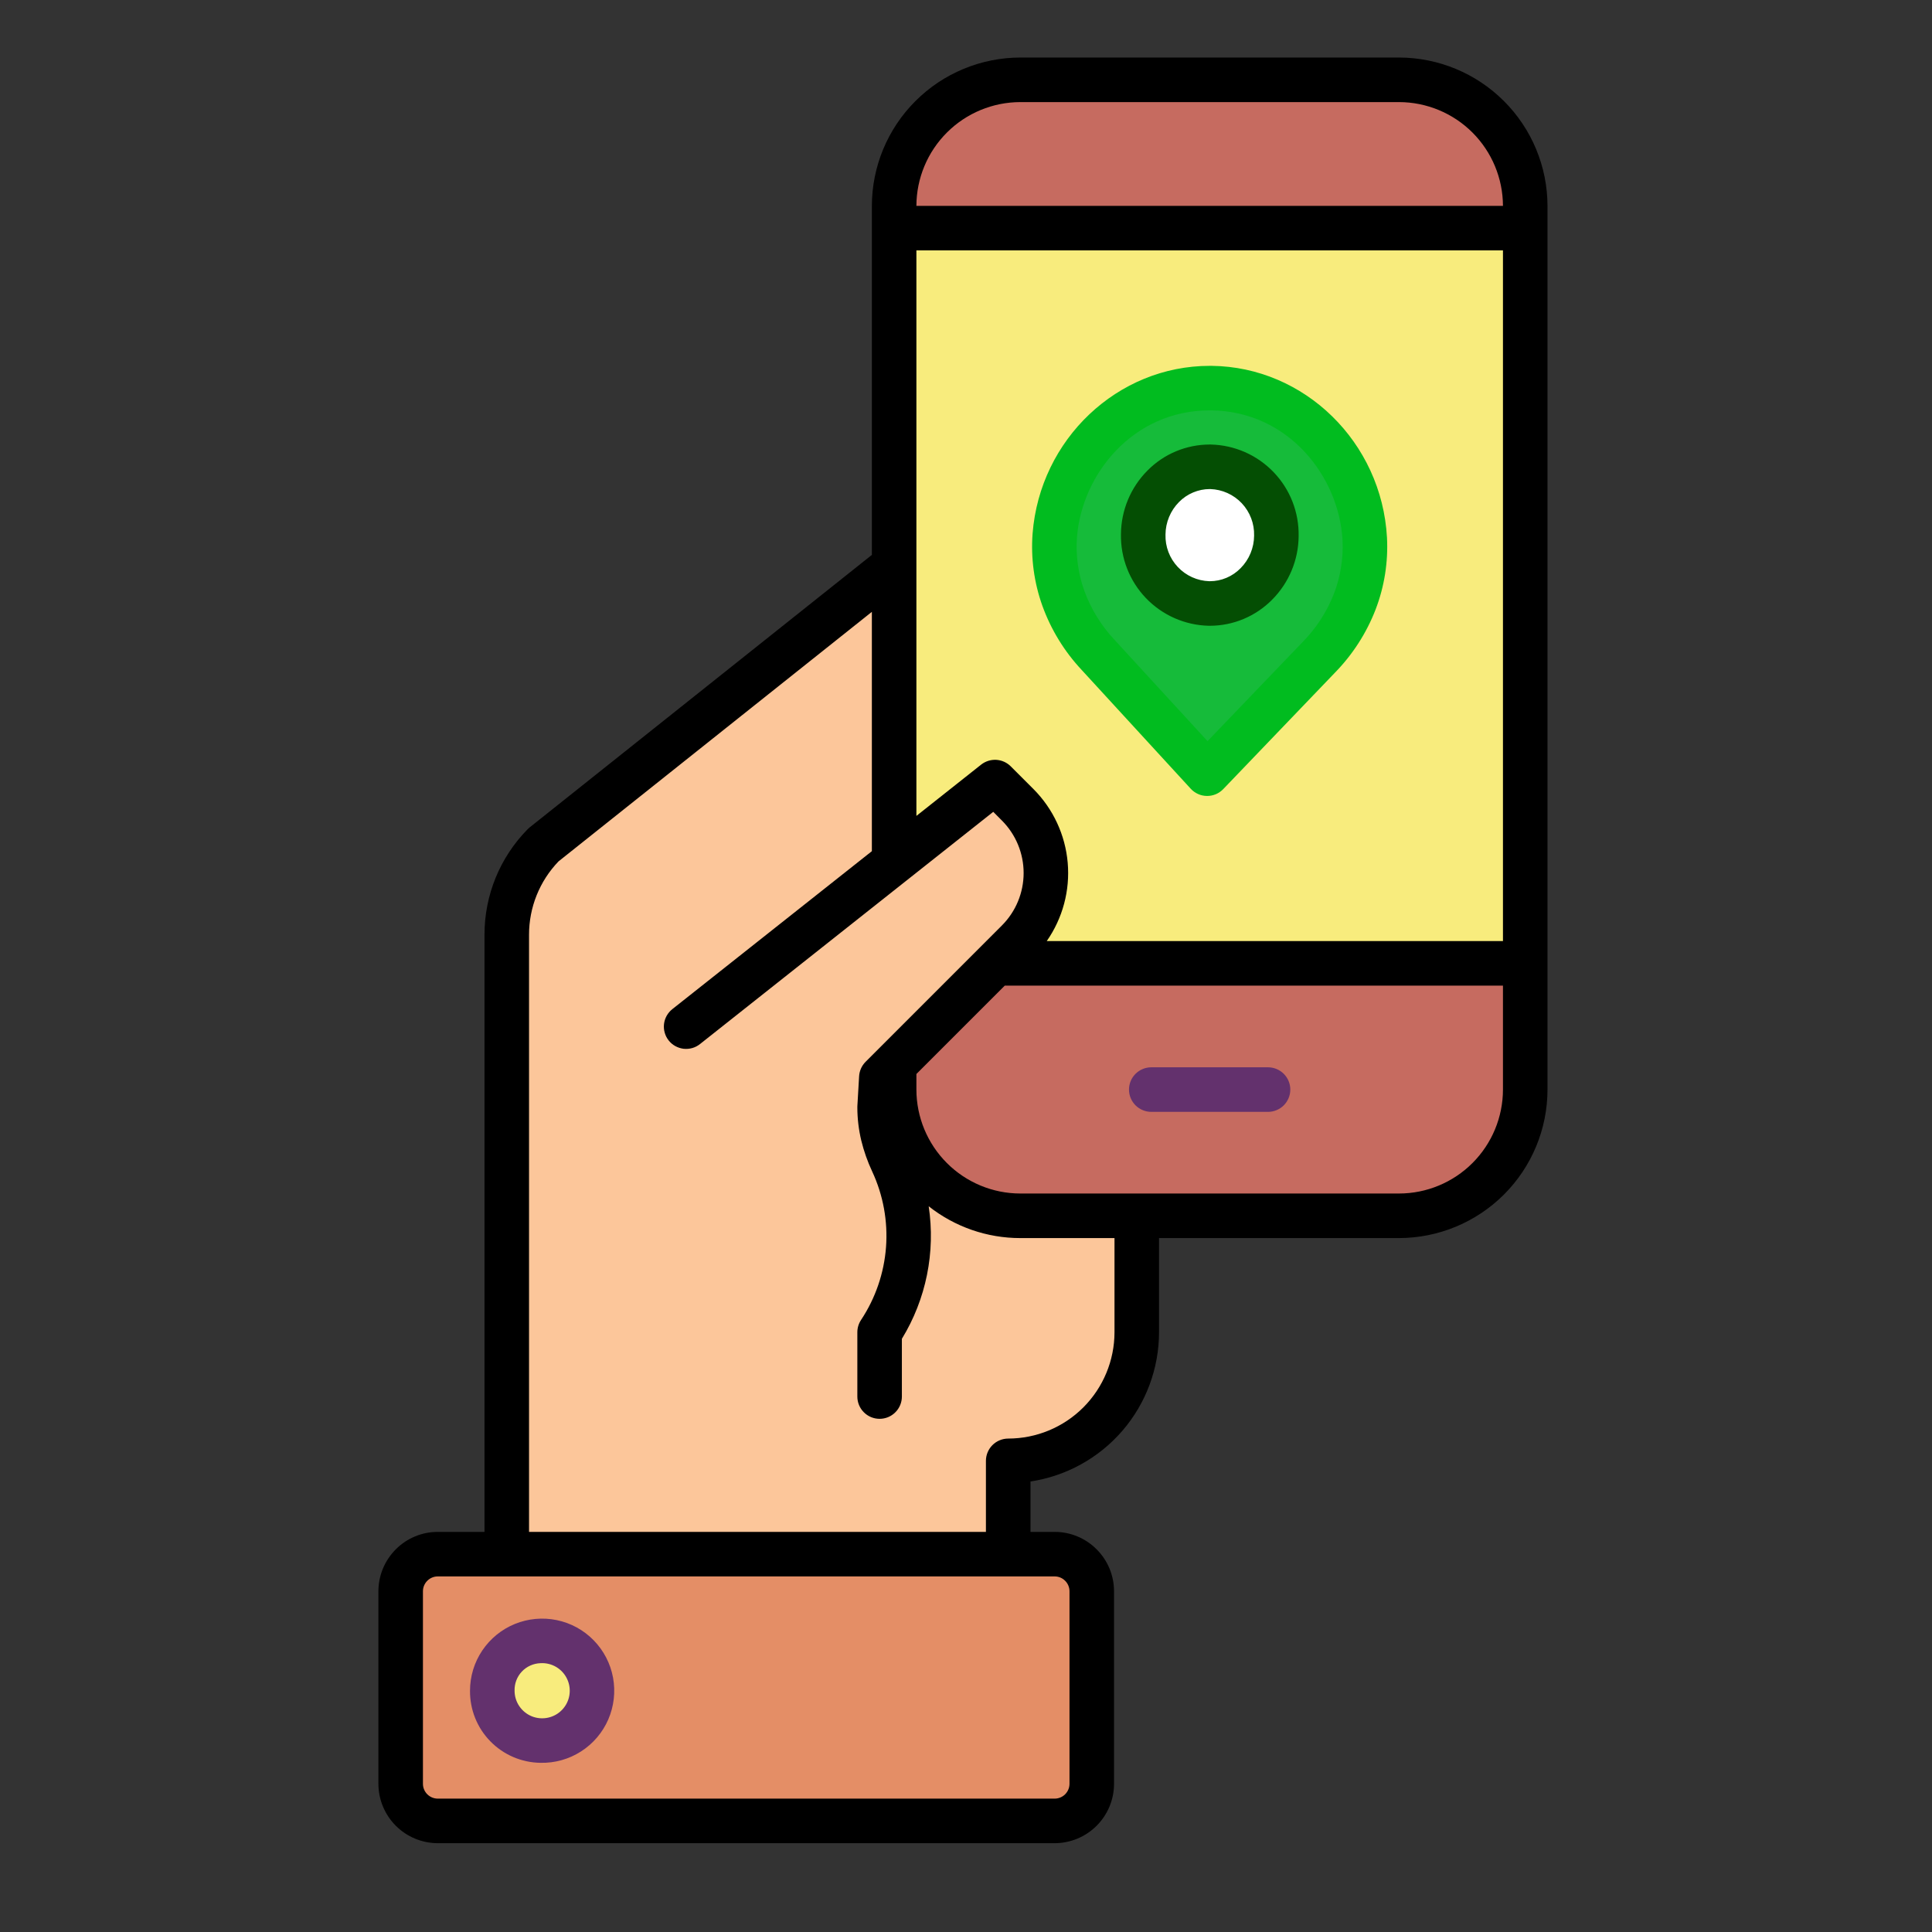 <svg width="58" height="58" viewBox="0 0 58 58" fill="none" xmlns="http://www.w3.org/2000/svg">
<rect x="0" y="0" width="58" height="58" fill="#333333" stroke="none"/>
<path d="M34.126 36.499H30.631C29.626 36.499 28.663 36.1 27.952 35.389C27.241 34.679 26.842 33.715 26.842 32.71V31.965L29.887 28.921H45.788V32.71C45.788 33.715 45.389 34.679 44.678 35.389C43.968 36.1 43.004 36.499 41.999 36.499H34.126Z" fill="#C66B60"/>
<path d="M26.842 16.98V6.849H45.788V28.921H29.887L30.552 28.255C31.095 27.712 31.4 26.976 31.4 26.208C31.4 25.44 31.095 24.704 30.552 24.161L29.87 23.479L26.842 25.876V16.98ZM40.672 18.06C40.901 17.459 41.003 16.816 40.97 16.172C40.838 13.801 38.969 11.681 36.367 11.652C33.766 11.623 31.851 13.701 31.666 16.07C31.618 16.712 31.706 17.358 31.923 17.964C32.153 18.596 32.509 19.175 32.969 19.665L36.239 23.227L39.587 19.739C40.058 19.258 40.427 18.687 40.672 18.06Z" fill="#F8EC7D"/>
<path d="M45.788 6.185V6.848H26.842V6.185C26.842 5.18 27.241 4.217 27.952 3.506C28.663 2.795 29.626 2.396 30.631 2.396H41.999C43.004 2.396 43.968 2.795 44.678 3.506C45.389 4.217 45.788 5.18 45.788 6.185Z" fill="#C66B60"/>
<path d="M40.97 16.172C41.003 16.815 40.901 17.458 40.672 18.06C40.427 18.687 40.058 19.258 39.587 19.738L36.239 23.227L32.969 19.665C32.509 19.174 32.153 18.596 31.923 17.964C31.706 17.358 31.618 16.712 31.665 16.07C31.85 13.701 33.766 11.623 36.367 11.652C38.969 11.681 40.837 13.8 40.97 16.172ZM38.317 16.087C38.311 15.694 38.189 15.312 37.967 14.988C37.744 14.663 37.431 14.412 37.067 14.264C36.702 14.117 36.302 14.081 35.917 14.159C35.532 14.238 35.178 14.429 34.901 14.707C34.624 14.986 34.435 15.34 34.358 15.726C34.281 16.111 34.319 16.511 34.468 16.875C34.617 17.239 34.869 17.551 35.195 17.772C35.52 17.992 35.903 18.113 36.296 18.117C36.833 18.115 37.347 17.901 37.726 17.52C38.105 17.14 38.317 16.624 38.317 16.087Z" fill="#16BB3A"/>
<path d="M36.341 14.014C36.749 14.007 37.15 14.123 37.492 14.345C37.834 14.568 38.102 14.888 38.262 15.264C38.422 15.639 38.465 16.054 38.388 16.455C38.311 16.856 38.115 17.225 37.827 17.514C37.539 17.803 37.171 18 36.771 18.079C36.37 18.159 35.955 18.117 35.579 17.959C35.202 17.801 34.881 17.534 34.657 17.193C34.433 16.852 34.316 16.451 34.32 16.043C34.319 15.506 34.532 14.991 34.91 14.61C35.289 14.23 35.804 14.015 36.341 14.014Z" fill="white"/>
<path d="M26.842 31.965V32.71C26.842 33.208 26.94 33.7 27.131 34.16C27.321 34.62 27.6 35.038 27.952 35.389C28.304 35.741 28.721 36.02 29.181 36.211C29.641 36.401 30.134 36.499 30.631 36.499H34.126V39.996C34.126 41.02 33.719 42.002 32.996 42.725C32.272 43.449 31.29 43.856 30.267 43.856V46.657H15.214V28.066C15.213 27.054 15.61 26.083 16.319 25.361L26.842 16.98V25.876L29.87 23.479L30.552 24.161C31.095 24.704 31.4 25.44 31.4 26.208C31.4 26.976 31.095 27.712 30.552 28.255L29.887 28.921L26.842 31.965Z" fill="#FCC69A"/>
<path d="M32.775 47.771V53.551C32.775 53.846 32.658 54.13 32.449 54.339C32.24 54.548 31.956 54.665 31.661 54.665H13.143C12.847 54.665 12.564 54.548 12.355 54.339C12.146 54.13 12.028 53.846 12.028 53.551V47.771C12.028 47.475 12.146 47.192 12.355 46.983C12.564 46.774 12.847 46.656 13.143 46.656H31.661C31.956 46.656 32.24 46.774 32.449 46.983C32.658 47.192 32.775 47.475 32.775 47.771ZM17.674 50.757C17.665 50.472 17.572 50.197 17.408 49.965C17.243 49.733 17.013 49.554 16.748 49.452C16.483 49.349 16.193 49.327 15.915 49.388C15.637 49.45 15.383 49.591 15.185 49.796C14.987 50 14.854 50.258 14.802 50.538C14.75 50.818 14.781 51.107 14.892 51.369C15.003 51.631 15.189 51.854 15.426 52.011C15.664 52.169 15.942 52.252 16.227 52.252C16.617 52.246 16.988 52.084 17.26 51.804C17.531 51.524 17.68 51.147 17.674 50.757Z" fill="#E48E66"/>
<path d="M16.227 52.252C17.026 52.252 17.674 51.583 17.674 50.757C17.674 49.931 17.026 49.261 16.227 49.261C15.427 49.261 14.779 49.931 14.779 50.757C14.779 51.583 15.427 52.252 16.227 52.252Z" fill="#F8EC7D"/>
<path d="M34.795 39.996V37.168H41.999C43.181 37.166 44.314 36.696 45.15 35.861C45.986 35.025 46.456 33.892 46.457 32.71V6.185C46.456 5.003 45.986 3.87 45.15 3.035C44.314 2.199 43.181 1.729 41.999 1.727H30.631C29.45 1.729 28.316 2.199 27.481 3.035C26.645 3.87 26.175 5.003 26.174 6.185V16.658L15.902 24.838C15.881 24.855 15.861 24.873 15.842 24.892C15.008 25.738 14.542 26.878 14.545 28.066V45.988H13.143C12.67 45.988 12.217 46.176 11.883 46.511C11.549 46.845 11.36 47.298 11.36 47.771V53.551C11.36 54.023 11.549 54.477 11.883 54.811C12.217 55.145 12.67 55.333 13.143 55.334H31.661C32.134 55.333 32.587 55.145 32.921 54.811C33.256 54.477 33.444 54.023 33.444 53.551V47.771C33.444 47.298 33.256 46.845 32.921 46.511C32.587 46.176 32.134 45.988 31.661 45.988H30.936V44.475C32.008 44.314 32.987 43.773 33.696 42.951C34.404 42.129 34.794 41.081 34.795 39.996ZM41.999 35.83H30.631C29.804 35.83 29.011 35.5 28.426 34.915C27.841 34.33 27.512 33.537 27.511 32.71V32.242L30.164 29.589H45.12V32.71C45.119 33.537 44.79 34.33 44.205 34.915C43.62 35.5 42.826 35.83 41.999 35.83ZM31.025 23.688L30.343 23.006C30.227 22.89 30.073 22.821 29.909 22.811C29.745 22.802 29.584 22.853 29.455 22.954L27.511 24.494V7.517H45.12V28.252H31.424C31.903 27.565 32.126 26.732 32.053 25.898C31.98 25.063 31.616 24.281 31.025 23.688ZM30.631 3.065H41.999C42.825 3.066 43.618 3.394 44.203 3.978C44.788 4.562 45.117 5.353 45.12 6.18H27.511C27.513 5.353 27.843 4.562 28.428 3.978C29.013 3.394 29.805 3.066 30.631 3.065ZM32.107 47.771V53.551C32.107 53.669 32.06 53.782 31.976 53.866C31.893 53.949 31.779 53.996 31.661 53.996H13.143C13.025 53.996 12.911 53.949 12.828 53.866C12.744 53.782 12.697 53.669 12.697 53.551V47.771C12.697 47.653 12.744 47.539 12.828 47.456C12.911 47.372 13.025 47.325 13.143 47.325H31.661C31.779 47.325 31.893 47.372 31.976 47.456C32.06 47.539 32.107 47.653 32.107 47.771ZM15.882 45.988V28.066C15.88 27.243 16.198 26.451 16.769 25.858L26.174 18.368V25.553L20.185 30.294C20.116 30.349 20.058 30.416 20.015 30.493C19.972 30.57 19.944 30.654 19.934 30.742C19.924 30.829 19.931 30.918 19.955 31.002C19.979 31.087 20.019 31.166 20.074 31.235C20.128 31.304 20.196 31.362 20.273 31.404C20.35 31.447 20.435 31.474 20.522 31.485C20.61 31.494 20.698 31.487 20.783 31.463C20.867 31.439 20.946 31.398 21.015 31.343L29.818 24.372L30.079 24.634C30.496 25.052 30.73 25.618 30.73 26.208C30.73 26.798 30.496 27.364 30.079 27.782L25.986 31.876C25.87 31.992 25.801 32.146 25.791 32.31L25.739 33.202C25.738 33.215 25.738 33.228 25.738 33.242C25.738 33.577 25.778 33.912 25.856 34.239C25.934 34.559 26.044 34.87 26.183 35.167C26.514 35.877 26.657 36.66 26.599 37.44C26.54 38.221 26.282 38.973 25.85 39.625C25.777 39.735 25.738 39.864 25.738 39.996V41.926C25.738 42.103 25.808 42.273 25.934 42.398C26.059 42.524 26.229 42.594 26.406 42.594C26.584 42.594 26.754 42.524 26.879 42.398C27.005 42.273 27.075 42.103 27.075 41.926V40.192C27.803 39.002 28.088 37.593 27.88 36.213C28.663 36.832 29.633 37.169 30.631 37.168H33.458V39.996C33.457 40.842 33.12 41.653 32.522 42.252C31.924 42.85 31.113 43.186 30.267 43.187C30.09 43.187 29.919 43.258 29.794 43.383C29.669 43.508 29.598 43.678 29.598 43.856V45.988H15.882Z" fill="black"/>
<path d="M16.227 52.921C16.657 52.931 17.08 52.812 17.442 52.58C17.805 52.348 18.09 52.013 18.261 51.619C18.432 51.224 18.482 50.787 18.404 50.364C18.326 49.941 18.124 49.551 17.823 49.243C17.522 48.935 17.137 48.724 16.715 48.637C16.294 48.55 15.856 48.59 15.458 48.752C15.059 48.914 14.719 49.192 14.478 49.549C14.238 49.906 14.11 50.326 14.11 50.757C14.105 51.324 14.324 51.871 14.721 52.276C15.118 52.682 15.659 52.914 16.227 52.921ZM16.227 49.93C16.392 49.92 16.557 49.96 16.7 50.045C16.842 50.13 16.956 50.255 17.026 50.406C17.097 50.556 17.12 50.724 17.094 50.888C17.068 51.052 16.993 51.204 16.879 51.325C16.765 51.446 16.618 51.529 16.456 51.565C16.294 51.601 16.125 51.588 15.97 51.527C15.816 51.465 15.684 51.359 15.591 51.222C15.497 51.085 15.448 50.923 15.448 50.757C15.442 50.544 15.52 50.337 15.666 50.182C15.812 50.027 16.014 49.937 16.227 49.93Z" fill="#63316D"/>
<path d="M38.067 32.041H34.562C34.385 32.041 34.215 32.112 34.089 32.237C33.964 32.362 33.893 32.532 33.893 32.71C33.893 32.887 33.964 33.057 34.089 33.183C34.215 33.308 34.385 33.379 34.562 33.379H38.067C38.244 33.379 38.414 33.308 38.54 33.183C38.665 33.057 38.736 32.887 38.736 32.71C38.736 32.532 38.665 32.362 38.54 32.237C38.414 32.112 38.244 32.041 38.067 32.041Z" fill="#63316D"/>
<path d="M35.747 23.679C35.809 23.746 35.883 23.8 35.967 23.837C36.05 23.875 36.141 23.894 36.232 23.895H36.239C36.33 23.895 36.419 23.877 36.502 23.842C36.584 23.807 36.659 23.755 36.722 23.69L40.069 20.201C40.604 19.656 41.022 19.008 41.297 18.296C41.561 17.607 41.677 16.871 41.638 16.134C41.478 13.277 39.166 11.014 36.375 10.983H36.317C33.551 10.983 31.221 13.184 30.999 16.018C30.944 16.754 31.044 17.492 31.293 18.187C31.552 18.904 31.955 19.561 32.477 20.117L35.747 23.679ZM32.332 16.122C32.479 14.245 34.006 12.32 36.314 12.32H36.36C38.693 12.346 40.197 14.318 40.303 16.209C40.331 16.759 40.244 17.309 40.046 17.823C39.834 18.366 39.514 18.86 39.105 19.275L36.251 22.25L33.462 19.212C33.063 18.789 32.754 18.288 32.554 17.741C32.367 17.223 32.291 16.671 32.332 16.122Z" fill="#01BC1F"/>
<path d="M36.289 18.786H36.319C36.667 18.786 37.012 18.717 37.333 18.582C37.654 18.448 37.945 18.251 38.19 18.003C38.695 17.496 38.981 16.811 38.986 16.095C38.999 15.38 38.73 14.69 38.235 14.175C37.741 13.659 37.062 13.361 36.348 13.345H36.318C35.97 13.345 35.625 13.414 35.304 13.548C34.983 13.682 34.692 13.879 34.447 14.127C33.942 14.635 33.657 15.32 33.652 16.036C33.638 16.75 33.908 17.44 34.402 17.956C34.896 18.471 35.575 18.77 36.289 18.786ZM35.395 15.071C35.516 14.948 35.66 14.85 35.818 14.784C35.977 14.717 36.147 14.682 36.319 14.682H36.334C36.693 14.694 37.033 14.847 37.28 15.109C37.526 15.371 37.659 15.72 37.649 16.08C37.647 16.447 37.501 16.799 37.242 17.059C37.122 17.182 36.978 17.28 36.819 17.347C36.661 17.414 36.491 17.448 36.319 17.448H36.304C35.944 17.437 35.604 17.283 35.358 17.021C35.111 16.759 34.979 16.41 34.989 16.05C34.991 15.683 35.137 15.331 35.395 15.071Z" fill="#044E03"/>
</svg>

